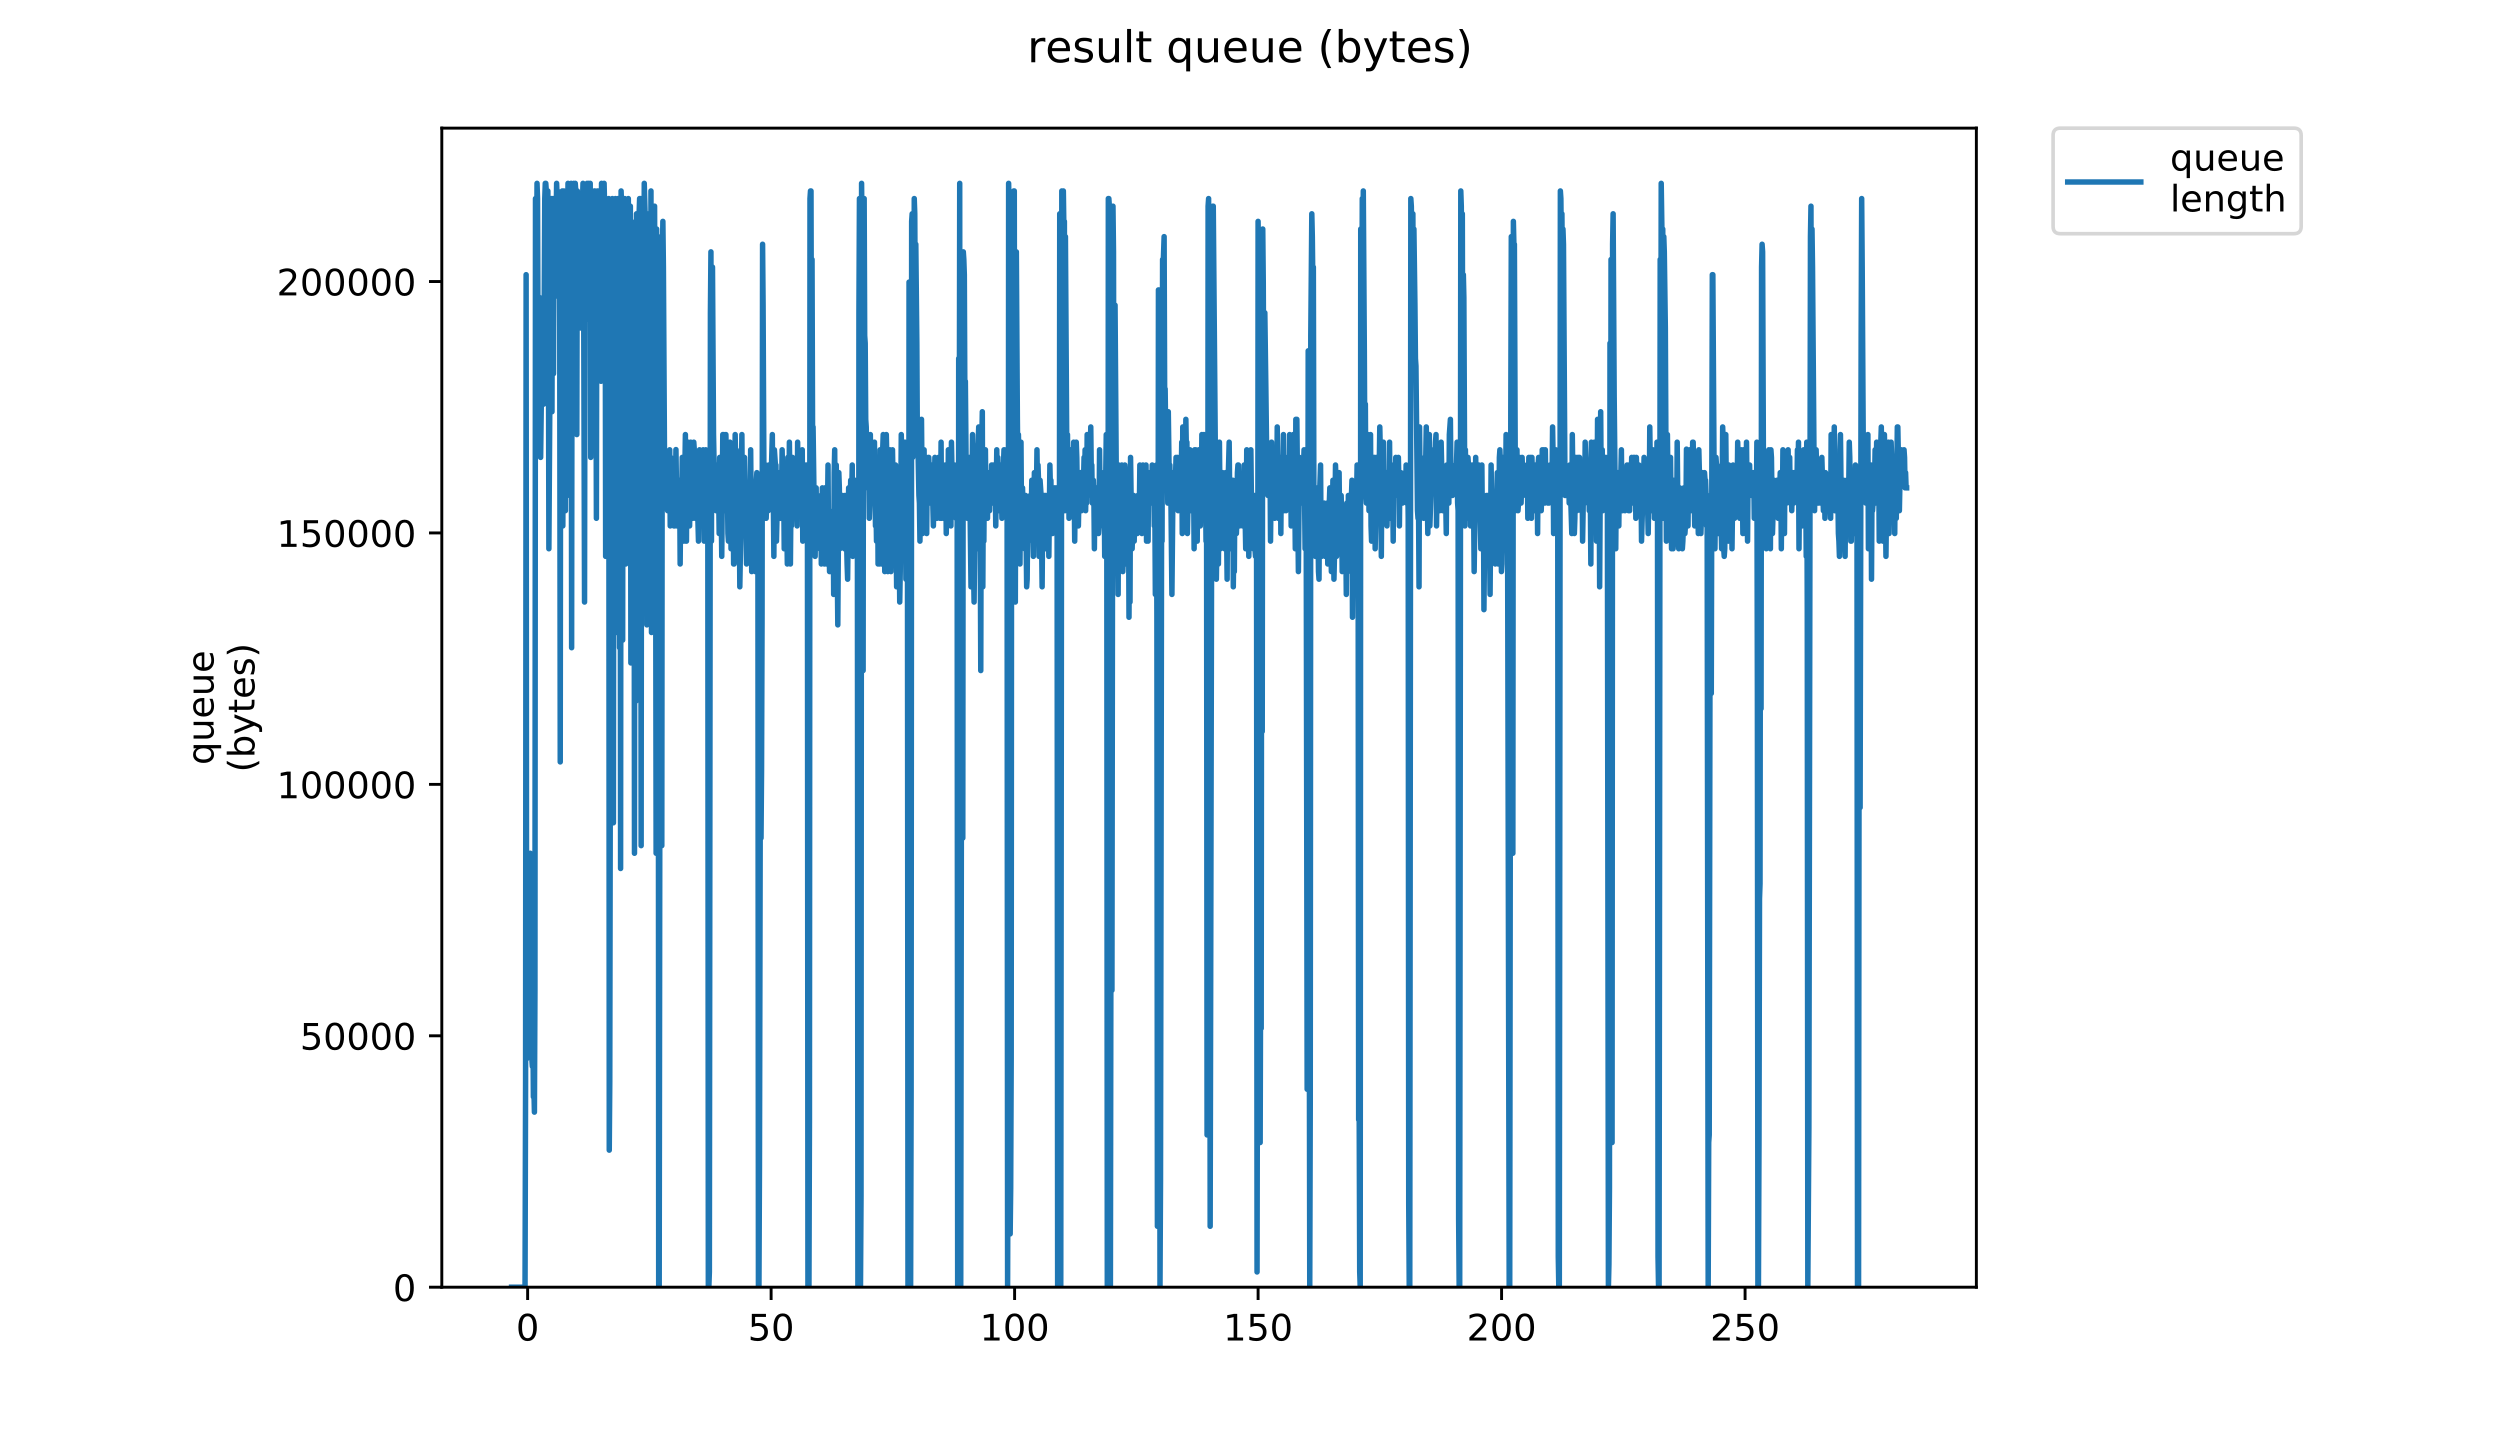 <?xml version="1.0" encoding="utf-8" standalone="no"?>
<!DOCTYPE svg PUBLIC "-//W3C//DTD SVG 1.1//EN"
  "http://www.w3.org/Graphics/SVG/1.1/DTD/svg11.dtd">
<!-- Created with matplotlib (https://matplotlib.org/) -->
<svg height="396pt" version="1.1" viewBox="0 0 684 396" width="684pt" xmlns="http://www.w3.org/2000/svg" xmlns:xlink="http://www.w3.org/1999/xlink">
 <defs>
  <style type="text/css">
*{stroke-linecap:butt;stroke-linejoin:round;}
  </style>
 </defs>
 <g id="figure_1">
  <g id="patch_1">
   <path d="M 0 396 
L 684 396 
L 684 0 
L 0 0 
z
" style="fill:#ffffff;"/>
  </g>
  <g id="axes_1">
   <g id="patch_2">
    <path d="M 120.879 352.174 
L 540.734 352.174 
L 540.734 35.062 
L 120.879 35.062 
z
" style="fill:#ffffff;"/>
   </g>
   <g id="matplotlib.axis_1">
    <g id="xtick_1">
     <g id="line2d_1">
      <defs>
       <path d="M 0 0 
L 0 3.5 
" id="m738e47894a" style="stroke:#000000;stroke-width:0.8;"/>
      </defs>
      <g>
       <use style="stroke:#000000;stroke-width:0.8;" x="144.36" xlink:href="#m738e47894a" y="352.174"/>
      </g>
     </g>
     <g id="text_1">
      <!-- 0 -->
      <defs>
       <path d="M 31.781 66.406 
Q 24.172 66.406 20.328 58.906 
Q 16.5 51.422 16.5 36.375 
Q 16.5 21.391 20.328 13.891 
Q 24.172 6.391 31.781 6.391 
Q 39.453 6.391 43.281 13.891 
Q 47.125 21.391 47.125 36.375 
Q 47.125 51.422 43.281 58.906 
Q 39.453 66.406 31.781 66.406 
z
M 31.781 74.219 
Q 44.047 74.219 50.516 64.516 
Q 56.984 54.828 56.984 36.375 
Q 56.984 17.969 50.516 8.266 
Q 44.047 -1.422 31.781 -1.422 
Q 19.531 -1.422 13.062 8.266 
Q 6.594 17.969 6.594 36.375 
Q 6.594 54.828 13.062 64.516 
Q 19.531 74.219 31.781 74.219 
z
" id="DejaVuSans-48"/>
      </defs>
      <g transform="translate(141.178 366.773)scale(0.1 -0.1)">
       <use xlink:href="#DejaVuSans-48"/>
      </g>
     </g>
    </g>
    <g id="xtick_2">
     <g id="line2d_2">
      <g>
       <use style="stroke:#000000;stroke-width:0.8;" x="210.978" xlink:href="#m738e47894a" y="352.174"/>
      </g>
     </g>
     <g id="text_2">
      <!-- 50 -->
      <defs>
       <path d="M 10.797 72.906 
L 49.516 72.906 
L 49.516 64.594 
L 19.828 64.594 
L 19.828 46.734 
Q 21.969 47.469 24.109 47.828 
Q 26.266 48.188 28.422 48.188 
Q 40.625 48.188 47.75 41.5 
Q 54.891 34.812 54.891 23.391 
Q 54.891 11.625 47.562 5.094 
Q 40.234 -1.422 26.906 -1.422 
Q 22.312 -1.422 17.547 -0.641 
Q 12.797 0.141 7.719 1.703 
L 7.719 11.625 
Q 12.109 9.234 16.797 8.062 
Q 21.484 6.891 26.703 6.891 
Q 35.156 6.891 40.078 11.328 
Q 45.016 15.766 45.016 23.391 
Q 45.016 31 40.078 35.438 
Q 35.156 39.891 26.703 39.891 
Q 22.75 39.891 18.812 39.016 
Q 14.891 38.141 10.797 36.281 
z
" id="DejaVuSans-53"/>
      </defs>
      <g transform="translate(204.616 366.773)scale(0.1 -0.1)">
       <use xlink:href="#DejaVuSans-53"/>
       <use x="63.623" xlink:href="#DejaVuSans-48"/>
      </g>
     </g>
    </g>
    <g id="xtick_3">
     <g id="line2d_3">
      <g>
       <use style="stroke:#000000;stroke-width:0.8;" x="277.596" xlink:href="#m738e47894a" y="352.174"/>
      </g>
     </g>
     <g id="text_3">
      <!-- 100 -->
      <defs>
       <path d="M 12.406 8.297 
L 28.516 8.297 
L 28.516 63.922 
L 10.984 60.406 
L 10.984 69.391 
L 28.422 72.906 
L 38.281 72.906 
L 38.281 8.297 
L 54.391 8.297 
L 54.391 0 
L 12.406 0 
z
" id="DejaVuSans-49"/>
      </defs>
      <g transform="translate(268.053 366.773)scale(0.1 -0.1)">
       <use xlink:href="#DejaVuSans-49"/>
       <use x="63.623" xlink:href="#DejaVuSans-48"/>
       <use x="127.246" xlink:href="#DejaVuSans-48"/>
      </g>
     </g>
    </g>
    <g id="xtick_4">
     <g id="line2d_4">
      <g>
       <use style="stroke:#000000;stroke-width:0.8;" x="344.215" xlink:href="#m738e47894a" y="352.174"/>
      </g>
     </g>
     <g id="text_4">
      <!-- 150 -->
      <g transform="translate(334.671 366.773)scale(0.1 -0.1)">
       <use xlink:href="#DejaVuSans-49"/>
       <use x="63.623" xlink:href="#DejaVuSans-53"/>
       <use x="127.246" xlink:href="#DejaVuSans-48"/>
      </g>
     </g>
    </g>
    <g id="xtick_5">
     <g id="line2d_5">
      <g>
       <use style="stroke:#000000;stroke-width:0.8;" x="410.833" xlink:href="#m738e47894a" y="352.174"/>
      </g>
     </g>
     <g id="text_5">
      <!-- 200 -->
      <defs>
       <path d="M 19.188 8.297 
L 53.609 8.297 
L 53.609 0 
L 7.328 0 
L 7.328 8.297 
Q 12.938 14.109 22.625 23.891 
Q 32.328 33.688 34.812 36.531 
Q 39.547 41.844 41.422 45.531 
Q 43.312 49.219 43.312 52.781 
Q 43.312 58.594 39.234 62.25 
Q 35.156 65.922 28.609 65.922 
Q 23.969 65.922 18.812 64.312 
Q 13.672 62.703 7.812 59.422 
L 7.812 69.391 
Q 13.766 71.781 18.938 73 
Q 24.125 74.219 28.422 74.219 
Q 39.75 74.219 46.484 68.547 
Q 53.219 62.891 53.219 53.422 
Q 53.219 48.922 51.531 44.891 
Q 49.859 40.875 45.406 35.406 
Q 44.188 33.984 37.641 27.219 
Q 31.109 20.453 19.188 8.297 
z
" id="DejaVuSans-50"/>
      </defs>
      <g transform="translate(401.29 366.773)scale(0.1 -0.1)">
       <use xlink:href="#DejaVuSans-50"/>
       <use x="63.623" xlink:href="#DejaVuSans-48"/>
       <use x="127.246" xlink:href="#DejaVuSans-48"/>
      </g>
     </g>
    </g>
    <g id="xtick_6">
     <g id="line2d_6">
      <g>
       <use style="stroke:#000000;stroke-width:0.8;" x="477.452" xlink:href="#m738e47894a" y="352.174"/>
      </g>
     </g>
     <g id="text_6">
      <!-- 250 -->
      <g transform="translate(467.908 366.773)scale(0.1 -0.1)">
       <use xlink:href="#DejaVuSans-50"/>
       <use x="63.623" xlink:href="#DejaVuSans-53"/>
       <use x="127.246" xlink:href="#DejaVuSans-48"/>
      </g>
     </g>
    </g>
   </g>
   <g id="matplotlib.axis_2">
    <g id="ytick_1">
     <g id="line2d_7">
      <defs>
       <path d="M 0 0 
L -3.5 0 
" id="ma45c3b142a" style="stroke:#000000;stroke-width:0.8;"/>
      </defs>
      <g>
       <use style="stroke:#000000;stroke-width:0.8;" x="120.879" xlink:href="#ma45c3b142a" y="352.174"/>
      </g>
     </g>
     <g id="text_7">
      <!-- 0 -->
      <g transform="translate(107.516 355.973)scale(0.1 -0.1)">
       <use xlink:href="#DejaVuSans-48"/>
      </g>
     </g>
    </g>
    <g id="ytick_2">
     <g id="line2d_8">
      <g>
       <use style="stroke:#000000;stroke-width:0.8;" x="120.879" xlink:href="#ma45c3b142a" y="283.388"/>
      </g>
     </g>
     <g id="text_8">
      <!-- 50000 -->
      <g transform="translate(82.066 287.188)scale(0.1 -0.1)">
       <use xlink:href="#DejaVuSans-53"/>
       <use x="63.623" xlink:href="#DejaVuSans-48"/>
       <use x="127.246" xlink:href="#DejaVuSans-48"/>
       <use x="190.869" xlink:href="#DejaVuSans-48"/>
       <use x="254.492" xlink:href="#DejaVuSans-48"/>
      </g>
     </g>
    </g>
    <g id="ytick_3">
     <g id="line2d_9">
      <g>
       <use style="stroke:#000000;stroke-width:0.8;" x="120.879" xlink:href="#ma45c3b142a" y="214.602"/>
      </g>
     </g>
     <g id="text_9">
      <!-- 100000 -->
      <g transform="translate(75.704 218.402)scale(0.1 -0.1)">
       <use xlink:href="#DejaVuSans-49"/>
       <use x="63.623" xlink:href="#DejaVuSans-48"/>
       <use x="127.246" xlink:href="#DejaVuSans-48"/>
       <use x="190.869" xlink:href="#DejaVuSans-48"/>
       <use x="254.492" xlink:href="#DejaVuSans-48"/>
       <use x="318.115" xlink:href="#DejaVuSans-48"/>
      </g>
     </g>
    </g>
    <g id="ytick_4">
     <g id="line2d_10">
      <g>
       <use style="stroke:#000000;stroke-width:0.8;" x="120.879" xlink:href="#ma45c3b142a" y="145.817"/>
      </g>
     </g>
     <g id="text_10">
      <!-- 150000 -->
      <g transform="translate(75.704 149.616)scale(0.1 -0.1)">
       <use xlink:href="#DejaVuSans-49"/>
       <use x="63.623" xlink:href="#DejaVuSans-53"/>
       <use x="127.246" xlink:href="#DejaVuSans-48"/>
       <use x="190.869" xlink:href="#DejaVuSans-48"/>
       <use x="254.492" xlink:href="#DejaVuSans-48"/>
       <use x="318.115" xlink:href="#DejaVuSans-48"/>
      </g>
     </g>
    </g>
    <g id="ytick_5">
     <g id="line2d_11">
      <g>
       <use style="stroke:#000000;stroke-width:0.8;" x="120.879" xlink:href="#ma45c3b142a" y="77.031"/>
      </g>
     </g>
     <g id="text_11">
      <!-- 200000 -->
      <g transform="translate(75.704 80.83)scale(0.1 -0.1)">
       <use xlink:href="#DejaVuSans-50"/>
       <use x="63.623" xlink:href="#DejaVuSans-48"/>
       <use x="127.246" xlink:href="#DejaVuSans-48"/>
       <use x="190.869" xlink:href="#DejaVuSans-48"/>
       <use x="254.492" xlink:href="#DejaVuSans-48"/>
       <use x="318.115" xlink:href="#DejaVuSans-48"/>
      </g>
     </g>
    </g>
    <g id="text_12">
     <!-- queue -->
     <defs>
      <path d="M 14.797 27.297 
Q 14.797 17.391 18.875 11.75 
Q 22.953 6.109 30.078 6.109 
Q 37.203 6.109 41.297 11.75 
Q 45.406 17.391 45.406 27.297 
Q 45.406 37.203 41.297 42.844 
Q 37.203 48.484 30.078 48.484 
Q 22.953 48.484 18.875 42.844 
Q 14.797 37.203 14.797 27.297 
z
M 45.406 8.203 
Q 42.578 3.328 38.25 0.953 
Q 33.938 -1.422 27.875 -1.422 
Q 17.969 -1.422 11.734 6.484 
Q 5.516 14.406 5.516 27.297 
Q 5.516 40.188 11.734 48.094 
Q 17.969 56 27.875 56 
Q 33.938 56 38.25 53.625 
Q 42.578 51.266 45.406 46.391 
L 45.406 54.688 
L 54.391 54.688 
L 54.391 -20.797 
L 45.406 -20.797 
z
" id="DejaVuSans-113"/>
      <path d="M 8.5 21.578 
L 8.5 54.688 
L 17.484 54.688 
L 17.484 21.922 
Q 17.484 14.156 20.5 10.266 
Q 23.531 6.391 29.594 6.391 
Q 36.859 6.391 41.078 11.031 
Q 45.312 15.672 45.312 23.688 
L 45.312 54.688 
L 54.297 54.688 
L 54.297 0 
L 45.312 0 
L 45.312 8.406 
Q 42.047 3.422 37.719 1 
Q 33.406 -1.422 27.688 -1.422 
Q 18.266 -1.422 13.375 4.438 
Q 8.5 10.297 8.5 21.578 
z
M 31.109 56 
z
" id="DejaVuSans-117"/>
      <path d="M 56.203 29.594 
L 56.203 25.203 
L 14.891 25.203 
Q 15.484 15.922 20.484 11.062 
Q 25.484 6.203 34.422 6.203 
Q 39.594 6.203 44.453 7.469 
Q 49.312 8.734 54.109 11.281 
L 54.109 2.781 
Q 49.266 0.734 44.188 -0.344 
Q 39.109 -1.422 33.891 -1.422 
Q 20.797 -1.422 13.156 6.188 
Q 5.516 13.812 5.516 26.812 
Q 5.516 40.234 12.766 48.109 
Q 20.016 56 32.328 56 
Q 43.359 56 49.781 48.891 
Q 56.203 41.797 56.203 29.594 
z
M 47.219 32.234 
Q 47.125 39.594 43.094 43.984 
Q 39.062 48.391 32.422 48.391 
Q 24.906 48.391 20.391 44.141 
Q 15.875 39.891 15.188 32.172 
z
" id="DejaVuSans-101"/>
     </defs>
     <g transform="translate(58.426 209.283)rotate(-90)scale(0.1 -0.1)">
      <use xlink:href="#DejaVuSans-113"/>
      <use x="63.477" xlink:href="#DejaVuSans-117"/>
      <use x="126.855" xlink:href="#DejaVuSans-101"/>
      <use x="188.379" xlink:href="#DejaVuSans-117"/>
      <use x="251.758" xlink:href="#DejaVuSans-101"/>
     </g>
     <!-- (bytes) -->
     <defs>
      <path d="M 31 75.875 
Q 24.469 64.656 21.281 53.656 
Q 18.109 42.672 18.109 31.391 
Q 18.109 20.125 21.312 9.062 
Q 24.516 -2 31 -13.188 
L 23.188 -13.188 
Q 15.875 -1.703 12.234 9.375 
Q 8.594 20.453 8.594 31.391 
Q 8.594 42.281 12.203 53.312 
Q 15.828 64.359 23.188 75.875 
z
" id="DejaVuSans-40"/>
      <path d="M 48.688 27.297 
Q 48.688 37.203 44.609 42.844 
Q 40.531 48.484 33.406 48.484 
Q 26.266 48.484 22.188 42.844 
Q 18.109 37.203 18.109 27.297 
Q 18.109 17.391 22.188 11.75 
Q 26.266 6.109 33.406 6.109 
Q 40.531 6.109 44.609 11.75 
Q 48.688 17.391 48.688 27.297 
z
M 18.109 46.391 
Q 20.953 51.266 25.266 53.625 
Q 29.594 56 35.594 56 
Q 45.562 56 51.781 48.094 
Q 58.016 40.188 58.016 27.297 
Q 58.016 14.406 51.781 6.484 
Q 45.562 -1.422 35.594 -1.422 
Q 29.594 -1.422 25.266 0.953 
Q 20.953 3.328 18.109 8.203 
L 18.109 0 
L 9.078 0 
L 9.078 75.984 
L 18.109 75.984 
z
" id="DejaVuSans-98"/>
      <path d="M 32.172 -5.078 
Q 28.375 -14.844 24.75 -17.812 
Q 21.141 -20.797 15.094 -20.797 
L 7.906 -20.797 
L 7.906 -13.281 
L 13.188 -13.281 
Q 16.891 -13.281 18.938 -11.516 
Q 21 -9.766 23.484 -3.219 
L 25.094 0.875 
L 2.984 54.688 
L 12.5 54.688 
L 29.594 11.922 
L 46.688 54.688 
L 56.203 54.688 
z
" id="DejaVuSans-121"/>
      <path d="M 18.312 70.219 
L 18.312 54.688 
L 36.812 54.688 
L 36.812 47.703 
L 18.312 47.703 
L 18.312 18.016 
Q 18.312 11.328 20.141 9.422 
Q 21.969 7.516 27.594 7.516 
L 36.812 7.516 
L 36.812 0 
L 27.594 0 
Q 17.188 0 13.234 3.875 
Q 9.281 7.766 9.281 18.016 
L 9.281 47.703 
L 2.688 47.703 
L 2.688 54.688 
L 9.281 54.688 
L 9.281 70.219 
z
" id="DejaVuSans-116"/>
      <path d="M 44.281 53.078 
L 44.281 44.578 
Q 40.484 46.531 36.375 47.5 
Q 32.281 48.484 27.875 48.484 
Q 21.188 48.484 17.844 46.438 
Q 14.5 44.391 14.5 40.281 
Q 14.5 37.156 16.891 35.375 
Q 19.281 33.594 26.516 31.984 
L 29.594 31.297 
Q 39.156 29.25 43.188 25.516 
Q 47.219 21.781 47.219 15.094 
Q 47.219 7.469 41.188 3.016 
Q 35.156 -1.422 24.609 -1.422 
Q 20.219 -1.422 15.453 -0.562 
Q 10.688 0.297 5.422 2 
L 5.422 11.281 
Q 10.406 8.688 15.234 7.391 
Q 20.062 6.109 24.812 6.109 
Q 31.156 6.109 34.562 8.281 
Q 37.984 10.453 37.984 14.406 
Q 37.984 18.062 35.516 20.016 
Q 33.062 21.969 24.703 23.781 
L 21.578 24.516 
Q 13.234 26.266 9.516 29.906 
Q 5.812 33.547 5.812 39.891 
Q 5.812 47.609 11.281 51.797 
Q 16.75 56 26.812 56 
Q 31.781 56 36.172 55.266 
Q 40.578 54.547 44.281 53.078 
z
" id="DejaVuSans-115"/>
      <path d="M 8.016 75.875 
L 15.828 75.875 
Q 23.141 64.359 26.781 53.312 
Q 30.422 42.281 30.422 31.391 
Q 30.422 20.453 26.781 9.375 
Q 23.141 -1.703 15.828 -13.188 
L 8.016 -13.188 
Q 14.5 -2 17.703 9.062 
Q 20.906 20.125 20.906 31.391 
Q 20.906 42.672 17.703 53.656 
Q 14.5 64.656 8.016 75.875 
z
" id="DejaVuSans-41"/>
     </defs>
     <g transform="translate(69.624 211.295)rotate(-90)scale(0.1 -0.1)">
      <use xlink:href="#DejaVuSans-40"/>
      <use x="39.014" xlink:href="#DejaVuSans-98"/>
      <use x="102.49" xlink:href="#DejaVuSans-121"/>
      <use x="161.67" xlink:href="#DejaVuSans-116"/>
      <use x="200.879" xlink:href="#DejaVuSans-101"/>
      <use x="262.402" xlink:href="#DejaVuSans-115"/>
      <use x="314.502" xlink:href="#DejaVuSans-41"/>
     </g>
    </g>
   </g>
   <g id="line2d_12">
    <path clip-path="url(#p859570e972)" d="M 139.963 352.174 
L 143.65 352.174 
L 143.798 295.938 
L 143.946 75.157 
L 144.087 289.689 
L 144.378 258.447 
L 144.52 270.944 
L 144.663 270.944 
L 144.806 268.861 
L 144.947 273.026 
L 145.088 233.453 
L 145.229 277.192 
L 145.51 289.689 
L 145.651 291.772 
L 145.792 279.275 
L 145.934 300.103 
L 146.076 298.02 
L 146.217 304.277 
L 146.362 270.944 
L 146.509 54.329 
L 146.649 100.536 
L 146.931 50.163 
L 147.071 54.329 
L 147.212 98.068 
L 147.352 81.406 
L 147.493 95.985 
L 147.635 81.406 
L 147.916 125.145 
L 148.199 102.234 
L 148.34 108.463 
L 148.481 108.463 
L 148.622 93.903 
L 148.763 110.565 
L 149.046 54.329 
L 149.187 50.163 
L 149.328 50.163 
L 149.469 52.246 
L 149.892 52.246 
L 150.032 81.406 
L 150.173 150.139 
L 150.737 62.66 
L 150.878 54.329 
L 151.019 112.648 
L 151.159 56.412 
L 151.3 54.329 
L 151.441 102.234 
L 151.584 54.329 
L 151.727 56.412 
L 151.87 81.133 
L 152.292 50.163 
L 152.433 54.329 
L 152.574 52.246 
L 152.715 56.412 
L 152.859 70.991 
L 153 54.329 
L 153.141 89.737 
L 153.281 208.459 
L 153.422 54.329 
L 153.563 102.234 
L 153.704 58.494 
L 153.845 52.246 
L 153.987 143.891 
L 154.129 116.814 
L 154.271 52.246 
L 154.413 56.412 
L 154.554 70.991 
L 154.695 139.725 
L 154.836 60.566 
L 154.978 83.488 
L 155.122 83.488 
L 155.405 50.163 
L 155.546 54.329 
L 155.688 52.246 
L 155.829 135.559 
L 156.113 104.317 
L 156.255 50.163 
L 156.397 177.216 
L 156.539 54.329 
L 156.681 83.488 
L 156.823 87.654 
L 156.964 50.163 
L 157.106 95.985 
L 157.249 54.329 
L 157.39 50.163 
L 157.531 52.246 
L 157.672 75.157 
L 157.813 118.897 
L 157.954 52.246 
L 158.236 66.826 
L 158.518 56.412 
L 158.659 54.329 
L 158.8 89.737 
L 158.942 58.494 
L 159.083 60.566 
L 159.224 60.566 
L 159.506 50.163 
L 159.647 64.743 
L 159.929 164.719 
L 160.07 68.909 
L 160.211 87.654 
L 160.494 52.246 
L 160.635 50.163 
L 160.918 54.329 
L 161.06 50.163 
L 161.2 60.566 
L 161.341 58.494 
L 161.483 50.163 
L 161.625 125.145 
L 161.767 54.329 
L 162.471 54.329 
L 162.612 52.246 
L 162.752 52.246 
L 162.893 60.566 
L 163.033 85.571 
L 163.174 141.808 
L 163.314 56.412 
L 163.455 52.246 
L 163.595 58.494 
L 163.876 52.246 
L 164.016 52.246 
L 164.156 54.329 
L 164.298 60.566 
L 164.439 104.317 
L 164.579 50.163 
L 164.721 56.412 
L 164.861 56.412 
L 165.002 54.329 
L 165.142 54.329 
L 165.282 50.163 
L 165.423 56.412 
L 165.564 56.412 
L 165.704 152.222 
L 165.844 54.329 
L 165.985 93.903 
L 166.127 83.488 
L 166.269 62.66 
L 166.41 98.068 
L 166.55 54.329 
L 166.693 314.683 
L 166.834 295.938 
L 166.977 212.624 
L 167.117 62.66 
L 167.259 62.66 
L 167.544 54.329 
L 167.689 75.157 
L 167.829 225.121 
L 167.969 58.494 
L 168.25 125.145 
L 168.391 54.329 
L 168.531 62.66 
L 168.814 173.05 
L 169.094 54.329 
L 169.234 133.476 
L 169.374 131.394 
L 169.514 177.216 
L 169.654 73.074 
L 169.793 237.618 
L 169.933 52.246 
L 170.076 56.412 
L 170.217 75.157 
L 170.358 175.133 
L 170.498 54.329 
L 170.639 93.903 
L 170.921 54.329 
L 171.061 70.991 
L 171.205 154.305 
L 171.345 87.654 
L 171.486 137.642 
L 171.627 68.909 
L 171.907 54.329 
L 172.047 66.826 
L 172.186 60.566 
L 172.326 64.743 
L 172.466 56.412 
L 172.605 181.382 
L 172.746 68.909 
L 172.89 112.648 
L 173.032 89.737 
L 173.172 98.068 
L 173.312 64.743 
L 173.452 68.909 
L 173.592 233.453 
L 173.732 66.826 
L 173.872 60.566 
L 174.012 191.796 
L 174.153 58.494 
L 174.297 62.66 
L 174.437 175.133 
L 174.577 58.494 
L 174.716 148.056 
L 174.856 58.494 
L 174.997 54.329 
L 175.137 152.222 
L 175.277 54.329 
L 175.418 231.37 
L 175.562 68.909 
L 175.847 54.329 
L 175.987 141.808 
L 176.268 50.163 
L 176.549 60.566 
L 176.689 145.973 
L 176.835 60.566 
L 176.979 170.968 
L 177.121 58.494 
L 177.262 87.654 
L 177.402 77.24 
L 177.542 139.725 
L 177.685 131.394 
L 177.825 64.743 
L 177.965 158.47 
L 178.105 52.246 
L 178.245 173.05 
L 178.526 56.412 
L 178.808 154.305 
L 178.951 129.311 
L 179.091 56.412 
L 179.372 135.559 
L 179.513 233.453 
L 179.654 62.66 
L 179.794 148.056 
L 179.935 75.157 
L 180.076 64.743 
L 180.216 352.174 
L 180.358 352.174 
L 180.644 127.228 
L 180.787 175.133 
L 180.927 150.139 
L 181.07 231.37 
L 181.217 70.991 
L 181.362 60.566 
L 181.507 73.074 
L 181.795 123.005 
L 181.944 135.559 
L 182.087 127.228 
L 182.372 135.559 
L 182.516 131.394 
L 182.659 139.725 
L 182.804 131.394 
L 182.946 139.725 
L 183.231 123.062 
L 183.375 143.891 
L 183.516 125.145 
L 183.797 137.642 
L 183.939 131.394 
L 184.081 133.476 
L 184.364 143.891 
L 184.649 143.891 
L 184.939 123.005 
L 185.23 143.891 
L 185.37 141.808 
L 185.659 133.476 
L 185.801 135.559 
L 185.947 131.394 
L 186.09 154.305 
L 186.233 137.642 
L 186.376 135.559 
L 186.52 135.559 
L 186.662 125.145 
L 186.949 143.891 
L 187.09 148.056 
L 187.522 118.897 
L 187.663 148.056 
L 187.81 148.056 
L 187.954 127.228 
L 188.102 131.394 
L 188.243 120.979 
L 188.387 123.062 
L 188.673 143.891 
L 188.965 120.979 
L 189.106 125.145 
L 189.389 141.808 
L 189.531 141.808 
L 189.818 120.979 
L 189.959 123.062 
L 190.103 139.725 
L 190.247 141.808 
L 190.389 137.642 
L 190.533 127.228 
L 191.102 148.056 
L 191.392 123.062 
L 191.537 127.228 
L 191.678 141.808 
L 191.819 139.725 
L 191.96 143.891 
L 192.386 123.062 
L 192.527 129.311 
L 192.669 148.056 
L 193.095 123.062 
L 193.235 129.311 
L 193.377 148.056 
L 193.517 139.725 
L 193.658 143.891 
L 193.799 352.174 
L 193.941 352.174 
L 194.085 348.008 
L 194.368 85.571 
L 194.511 68.909 
L 194.653 148.056 
L 194.794 79.323 
L 194.937 73.074 
L 195.219 118.897 
L 195.501 133.476 
L 195.642 131.394 
L 195.923 139.725 
L 196.064 127.228 
L 196.204 131.394 
L 196.345 131.394 
L 196.485 135.559 
L 196.625 135.559 
L 196.766 145.973 
L 196.907 125.145 
L 197.049 137.642 
L 197.19 129.311 
L 197.471 152.222 
L 197.752 118.897 
L 197.893 127.228 
L 198.034 118.897 
L 198.32 139.725 
L 198.601 118.897 
L 198.741 125.145 
L 198.881 123.062 
L 199.162 145.973 
L 199.303 148.056 
L 199.444 131.394 
L 199.585 133.419 
L 199.725 120.979 
L 199.866 127.228 
L 200.007 150.139 
L 200.289 127.228 
L 200.432 135.559 
L 200.573 131.394 
L 200.716 154.305 
L 200.858 154.305 
L 200.999 148.056 
L 201.14 118.897 
L 201.282 127.228 
L 201.422 123.062 
L 201.563 148.056 
L 201.844 137.642 
L 201.986 143.891 
L 202.129 133.476 
L 202.269 141.808 
L 202.413 160.553 
L 202.554 152.222 
L 202.835 129.311 
L 202.979 118.897 
L 203.121 139.725 
L 203.403 139.725 
L 203.546 137.642 
L 203.688 125.145 
L 204.253 154.305 
L 204.535 137.642 
L 204.676 139.725 
L 204.817 145.973 
L 204.958 133.476 
L 205.099 143.891 
L 205.24 139.725 
L 205.381 123.062 
L 205.663 156.388 
L 205.946 135.559 
L 206.229 135.559 
L 206.37 139.725 
L 206.653 156.388 
L 206.936 131.394 
L 207.078 129.311 
L 207.219 133.476 
L 207.36 143.891 
L 207.504 352.174 
L 207.649 352.174 
L 207.792 318.849 
L 208.076 189.713 
L 208.217 229.287 
L 208.36 210.541 
L 208.5 168.885 
L 208.64 66.826 
L 208.78 83.488 
L 209.062 141.808 
L 209.203 141.808 
L 209.483 127.228 
L 209.624 141.808 
L 209.907 133.476 
L 210.048 129.311 
L 210.189 139.725 
L 210.329 127.228 
L 210.469 129.311 
L 210.609 135.559 
L 210.749 127.228 
L 210.889 129.311 
L 211.029 129.311 
L 211.309 118.897 
L 211.449 139.725 
L 211.59 137.642 
L 211.73 152.222 
L 211.871 123.062 
L 212.153 127.228 
L 212.295 127.228 
L 212.436 148.056 
L 212.858 129.311 
L 213.001 133.476 
L 213.142 133.476 
L 213.284 129.311 
L 213.425 141.808 
L 213.567 141.808 
L 213.85 133.476 
L 213.991 123.062 
L 214.277 137.642 
L 214.419 133.476 
L 214.562 150.139 
L 214.705 131.394 
L 214.846 131.394 
L 214.988 133.476 
L 215.129 131.394 
L 215.413 154.305 
L 215.554 125.145 
L 215.835 137.642 
L 215.976 120.979 
L 216.116 131.394 
L 216.256 154.305 
L 216.397 137.642 
L 216.537 143.891 
L 216.818 125.145 
L 217.101 139.725 
L 217.242 129.311 
L 217.523 139.725 
L 217.664 135.559 
L 217.804 127.228 
L 218.088 143.891 
L 218.229 120.979 
L 218.37 131.394 
L 218.51 129.311 
L 218.651 129.311 
L 218.931 139.725 
L 219.213 127.228 
L 219.354 139.725 
L 219.494 123.062 
L 219.635 148.056 
L 219.775 131.394 
L 219.917 135.559 
L 220.064 135.559 
L 220.205 127.228 
L 220.346 129.311 
L 220.487 139.725 
L 220.627 127.228 
L 220.769 133.476 
L 220.909 131.394 
L 221.049 352.174 
L 221.189 325.097 
L 221.329 352.174 
L 221.469 306.352 
L 221.61 54.329 
L 221.75 52.246 
L 221.89 52.246 
L 222.032 110.565 
L 222.173 70.991 
L 222.315 116.814 
L 222.456 116.814 
L 222.738 137.642 
L 223.018 152.222 
L 223.299 133.476 
L 223.442 145.973 
L 223.583 148.056 
L 223.724 139.725 
L 223.865 143.891 
L 224.005 137.642 
L 224.146 139.725 
L 224.286 150.139 
L 224.566 135.559 
L 224.71 154.305 
L 224.993 133.476 
L 225.134 137.642 
L 225.275 137.642 
L 225.56 154.305 
L 225.7 133.476 
L 225.84 133.476 
L 226.124 154.305 
L 226.264 137.642 
L 226.404 139.725 
L 226.545 127.228 
L 226.685 148.056 
L 226.825 148.056 
L 226.966 156.388 
L 227.107 145.973 
L 227.247 156.388 
L 227.389 143.891 
L 227.53 143.891 
L 227.671 141.808 
L 227.811 141.808 
L 227.953 139.725 
L 228.093 162.636 
L 228.233 129.311 
L 228.374 123.062 
L 228.516 148.056 
L 228.797 127.228 
L 229.222 170.968 
L 229.503 129.311 
L 229.644 133.476 
L 229.785 150.139 
L 230.066 139.725 
L 230.206 143.891 
L 230.347 135.559 
L 230.488 135.559 
L 230.628 141.808 
L 230.769 141.808 
L 231.05 150.139 
L 231.19 135.559 
L 231.333 141.808 
L 231.484 141.808 
L 231.768 154.305 
L 231.908 158.47 
L 232.189 133.476 
L 232.33 143.891 
L 232.47 133.476 
L 232.61 137.642 
L 232.751 131.394 
L 232.891 143.891 
L 233.173 127.228 
L 233.313 152.222 
L 233.454 145.973 
L 233.594 145.973 
L 233.735 148.056 
L 233.875 131.394 
L 234.017 133.476 
L 234.157 150.139 
L 234.299 150.139 
L 234.58 137.642 
L 234.72 352.174 
L 234.861 329.263 
L 235.002 85.571 
L 235.142 54.329 
L 235.282 129.311 
L 235.43 352.174 
L 235.578 327.18 
L 235.727 50.163 
L 235.867 64.743 
L 236.008 100.151 
L 236.15 183.465 
L 236.292 54.329 
L 236.434 54.329 
L 236.576 91.82 
L 236.717 93.903 
L 236.859 114.731 
L 237 116.814 
L 237.281 133.476 
L 237.421 131.394 
L 237.562 133.476 
L 237.703 129.311 
L 237.844 141.808 
L 237.984 137.642 
L 238.125 118.897 
L 238.266 133.476 
L 238.406 123.062 
L 238.546 135.559 
L 238.826 131.394 
L 238.968 135.559 
L 239.108 123.062 
L 239.248 120.979 
L 239.53 143.891 
L 239.671 137.642 
L 239.811 148.056 
L 239.952 127.228 
L 240.095 125.145 
L 240.237 154.305 
L 240.519 139.725 
L 240.66 154.305 
L 240.801 123.062 
L 241.222 154.305 
L 241.362 145.973 
L 241.502 123.062 
L 241.644 118.897 
L 241.785 127.228 
L 242.069 156.388 
L 242.21 150.139 
L 242.491 118.897 
L 242.631 125.145 
L 242.913 156.388 
L 243.053 150.139 
L 243.335 125.145 
L 243.478 123.062 
L 243.759 156.388 
L 244.043 127.228 
L 244.184 123.062 
L 244.326 131.394 
L 244.467 150.139 
L 244.607 148.056 
L 245.031 127.228 
L 245.315 160.553 
L 245.881 133.476 
L 246.163 164.719 
L 246.305 156.388 
L 246.588 118.897 
L 246.731 127.228 
L 246.872 152.222 
L 247.013 133.476 
L 247.153 141.808 
L 247.293 127.228 
L 247.434 129.311 
L 247.575 120.979 
L 247.857 158.47 
L 247.997 135.559 
L 248.137 139.725 
L 248.277 139.725 
L 248.422 352.174 
L 248.568 306.352 
L 248.713 77.182 
L 248.858 185.547 
L 249 189.713 
L 249.145 352.174 
L 249.285 298.02 
L 249.426 60.566 
L 249.566 58.494 
L 249.708 125.145 
L 249.853 68.909 
L 249.997 123.062 
L 250.139 54.329 
L 250.28 58.494 
L 250.421 87.654 
L 250.564 66.826 
L 250.847 93.903 
L 250.989 120.979 
L 251.13 120.979 
L 251.413 135.559 
L 251.554 137.642 
L 251.696 148.056 
L 252.119 114.731 
L 252.401 145.973 
L 252.544 127.228 
L 252.688 123.062 
L 252.831 123.062 
L 252.971 135.559 
L 253.111 131.394 
L 253.253 137.642 
L 253.395 135.559 
L 253.538 145.973 
L 253.68 129.311 
L 253.962 125.145 
L 254.106 125.145 
L 254.246 129.311 
L 254.389 137.642 
L 254.669 137.642 
L 254.809 127.228 
L 254.95 127.228 
L 255.373 143.891 
L 255.794 125.145 
L 256.074 133.476 
L 256.214 133.476 
L 256.354 141.808 
L 256.495 129.311 
L 256.635 129.311 
L 256.777 125.145 
L 256.919 135.559 
L 257.059 133.476 
L 257.199 141.808 
L 257.339 137.642 
L 257.48 120.979 
L 257.62 141.808 
L 257.761 129.311 
L 257.901 127.228 
L 258.185 141.808 
L 258.327 133.476 
L 258.469 137.642 
L 258.61 127.228 
L 258.751 129.311 
L 258.892 145.973 
L 259.178 127.228 
L 259.326 143.891 
L 259.467 123.062 
L 259.608 127.228 
L 259.749 141.808 
L 259.889 133.476 
L 260.17 143.891 
L 260.313 120.979 
L 260.598 135.559 
L 260.741 127.228 
L 260.886 131.394 
L 261.027 127.228 
L 261.17 127.228 
L 261.592 141.808 
L 261.732 139.725 
L 261.872 133.476 
L 262.016 352.174 
L 262.157 318.849 
L 262.297 98.068 
L 262.437 145.973 
L 262.577 50.163 
L 262.717 335.511 
L 262.857 352.174 
L 263.137 148.056 
L 263.278 139.725 
L 263.419 229.287 
L 263.56 68.909 
L 263.7 70.991 
L 263.841 75.157 
L 263.981 108.463 
L 264.121 104.317 
L 264.403 135.559 
L 264.543 135.559 
L 264.683 141.808 
L 264.824 131.394 
L 264.964 133.476 
L 265.105 137.642 
L 265.245 125.145 
L 265.665 160.553 
L 265.805 148.056 
L 266.087 118.897 
L 266.369 156.388 
L 266.509 164.719 
L 266.929 125.145 
L 267.07 125.145 
L 267.352 150.139 
L 267.493 123.062 
L 267.635 120.979 
L 267.775 116.814 
L 267.915 125.145 
L 268.056 148.056 
L 268.197 148.056 
L 268.337 183.465 
L 268.478 123.062 
L 268.619 120.979 
L 268.761 112.648 
L 268.902 160.553 
L 269.045 131.394 
L 269.186 148.056 
L 269.327 129.311 
L 269.468 137.642 
L 269.608 123.062 
L 269.749 137.642 
L 270.033 133.476 
L 270.174 141.808 
L 270.315 129.311 
L 270.455 137.642 
L 270.598 131.394 
L 270.739 139.725 
L 270.879 129.311 
L 271.162 135.559 
L 271.302 127.228 
L 271.443 127.228 
L 271.585 137.642 
L 271.726 127.228 
L 271.866 131.394 
L 272.009 131.394 
L 272.152 133.476 
L 272.294 131.394 
L 272.435 143.891 
L 272.718 123.062 
L 272.859 137.642 
L 272.999 125.145 
L 273.142 137.642 
L 273.282 139.725 
L 273.423 131.394 
L 273.563 137.642 
L 273.844 127.228 
L 274.126 141.808 
L 274.549 127.228 
L 274.69 123.062 
L 274.831 123.062 
L 274.972 127.228 
L 275.113 137.642 
L 275.254 133.476 
L 275.395 123.062 
L 275.537 129.311 
L 275.677 352.174 
L 275.818 302.186 
L 275.959 50.163 
L 276.1 56.412 
L 276.241 91.82 
L 276.382 337.594 
L 276.523 325.097 
L 276.664 289.689 
L 276.804 66.826 
L 276.944 54.329 
L 277.086 54.329 
L 277.227 60.566 
L 277.368 52.246 
L 277.51 52.246 
L 277.651 160.553 
L 277.792 164.719 
L 278.073 68.909 
L 278.354 114.731 
L 278.495 129.311 
L 278.637 118.897 
L 278.778 125.145 
L 279.061 154.305 
L 279.343 120.979 
L 279.483 141.808 
L 279.624 133.476 
L 279.765 133.476 
L 280.047 148.056 
L 280.188 143.891 
L 280.329 150.139 
L 280.611 135.559 
L 280.893 160.553 
L 281.033 158.47 
L 281.174 141.808 
L 281.315 148.056 
L 281.456 137.642 
L 281.597 137.642 
L 281.738 145.973 
L 281.879 135.559 
L 282.02 141.808 
L 282.161 139.725 
L 282.302 131.394 
L 282.724 152.222 
L 283.006 129.311 
L 283.147 133.476 
L 283.289 148.056 
L 283.43 145.973 
L 283.712 123.062 
L 283.855 133.476 
L 283.996 127.228 
L 284.138 131.394 
L 284.279 152.222 
L 284.56 131.394 
L 284.842 135.559 
L 285.124 160.553 
L 285.266 141.808 
L 285.407 143.891 
L 285.548 141.808 
L 285.689 135.559 
L 285.83 137.642 
L 285.971 150.139 
L 286.114 135.559 
L 286.255 150.139 
L 286.396 137.642 
L 286.538 137.642 
L 286.68 135.559 
L 286.965 152.222 
L 287.247 127.228 
L 287.388 133.476 
L 287.528 131.394 
L 287.674 143.891 
L 287.815 141.808 
L 287.957 145.973 
L 288.24 137.642 
L 288.524 133.476 
L 288.664 135.559 
L 288.804 139.725 
L 288.945 133.476 
L 289.087 137.642 
L 289.227 145.973 
L 289.368 352.174 
L 289.509 291.772 
L 289.652 135.559 
L 289.795 220.956 
L 289.94 58.494 
L 290.225 352.174 
L 290.509 52.246 
L 290.65 79.323 
L 290.791 54.329 
L 290.932 52.246 
L 291.076 62.66 
L 291.217 60.566 
L 291.358 139.725 
L 291.499 64.743 
L 291.92 131.394 
L 292.061 118.897 
L 292.202 131.394 
L 292.342 127.228 
L 292.483 141.808 
L 292.906 123.062 
L 293.05 135.559 
L 293.191 131.394 
L 293.332 139.725 
L 293.473 127.228 
L 293.614 129.311 
L 293.755 120.979 
L 294.037 148.056 
L 294.179 135.559 
L 294.321 135.559 
L 294.466 120.979 
L 294.611 125.145 
L 294.755 135.559 
L 294.9 131.394 
L 295.045 143.891 
L 295.326 129.311 
L 295.467 137.642 
L 295.608 129.311 
L 295.749 129.311 
L 295.891 139.725 
L 296.032 131.394 
L 296.174 133.476 
L 296.316 129.311 
L 296.458 131.394 
L 296.6 125.145 
L 296.741 133.476 
L 296.882 123.062 
L 297.024 139.725 
L 297.165 131.394 
L 297.306 137.642 
L 297.447 118.897 
L 297.729 135.559 
L 298.01 127.228 
L 298.151 131.394 
L 298.433 116.814 
L 298.574 129.311 
L 298.715 127.228 
L 298.857 137.642 
L 298.998 135.559 
L 299.139 131.394 
L 299.281 135.559 
L 299.423 150.139 
L 299.565 135.559 
L 299.706 137.642 
L 299.848 141.808 
L 299.989 133.476 
L 300.131 133.476 
L 300.272 135.559 
L 300.413 133.476 
L 300.554 145.973 
L 300.695 143.891 
L 300.836 123.062 
L 300.977 135.559 
L 301.259 129.311 
L 301.399 139.725 
L 301.681 131.394 
L 301.822 143.891 
L 301.963 129.311 
L 302.104 133.476 
L 302.246 152.222 
L 302.67 118.897 
L 302.811 129.311 
L 302.955 352.174 
L 303.096 312.6 
L 303.237 54.329 
L 303.379 54.329 
L 303.522 56.412 
L 303.663 60.566 
L 303.805 352.174 
L 304.086 164.719 
L 304.227 270.944 
L 304.509 56.412 
L 304.652 68.909 
L 304.793 143.891 
L 304.934 83.488 
L 305.076 83.488 
L 305.499 141.808 
L 305.639 141.808 
L 305.78 145.973 
L 305.921 162.636 
L 306.062 127.228 
L 306.204 148.056 
L 306.348 141.808 
L 306.493 141.808 
L 306.639 129.311 
L 306.78 129.311 
L 306.92 127.228 
L 307.061 137.642 
L 307.203 156.388 
L 307.344 152.222 
L 307.484 133.476 
L 307.625 133.476 
L 307.765 127.228 
L 307.906 129.311 
L 308.046 154.305 
L 308.187 150.139 
L 308.328 133.476 
L 308.609 133.476 
L 308.75 135.559 
L 308.893 168.885 
L 309.033 141.808 
L 309.174 164.719 
L 309.319 125.145 
L 309.464 135.559 
L 309.608 135.559 
L 309.752 150.139 
L 310.174 135.559 
L 310.316 148.056 
L 310.456 139.725 
L 310.597 143.891 
L 310.878 137.642 
L 311.019 137.642 
L 311.159 145.973 
L 311.301 135.559 
L 311.442 135.559 
L 311.582 139.725 
L 311.722 139.725 
L 311.862 127.228 
L 312.282 141.808 
L 312.422 145.973 
L 312.703 127.228 
L 312.845 141.808 
L 313.126 137.642 
L 313.268 143.891 
L 313.548 127.228 
L 313.689 148.056 
L 313.829 129.311 
L 313.971 135.559 
L 314.115 148.056 
L 314.255 129.311 
L 314.396 131.394 
L 314.537 135.559 
L 314.678 133.476 
L 314.818 133.476 
L 314.96 137.642 
L 315.101 137.642 
L 315.242 127.228 
L 315.384 133.476 
L 315.665 129.311 
L 315.81 143.891 
L 315.956 137.642 
L 316.103 162.636 
L 316.243 129.311 
L 316.384 127.228 
L 316.525 168.885 
L 316.666 335.511 
L 316.947 79.323 
L 317.09 79.323 
L 317.374 352.174 
L 317.516 323.014 
L 317.8 145.973 
L 317.941 148.056 
L 318.082 70.991 
L 318.223 73.074 
L 318.503 64.743 
L 318.644 106.4 
L 318.784 106.4 
L 319.065 129.311 
L 319.21 116.814 
L 319.506 137.642 
L 319.647 112.648 
L 319.928 133.476 
L 320.07 127.228 
L 320.211 137.642 
L 320.352 135.559 
L 320.636 162.636 
L 320.921 133.476 
L 321.061 129.311 
L 321.202 131.394 
L 321.342 131.394 
L 321.483 135.559 
L 321.765 125.145 
L 321.906 133.476 
L 322.049 131.394 
L 322.19 125.145 
L 322.333 139.725 
L 322.474 137.642 
L 322.616 127.228 
L 322.756 137.642 
L 322.897 125.145 
L 323.038 139.725 
L 323.323 120.979 
L 323.463 145.973 
L 323.604 116.814 
L 323.747 123.062 
L 323.888 135.559 
L 324.169 123.062 
L 324.31 129.311 
L 324.45 114.731 
L 324.592 123.062 
L 324.733 120.979 
L 324.874 145.973 
L 325.156 131.394 
L 325.296 135.559 
L 325.437 131.394 
L 325.578 123.062 
L 325.86 139.725 
L 326.002 133.476 
L 326.143 135.559 
L 326.283 127.228 
L 326.425 135.559 
L 326.566 131.394 
L 326.707 150.139 
L 326.847 123.062 
L 327.13 123.062 
L 327.272 127.228 
L 327.557 148.056 
L 327.699 127.228 
L 327.841 127.228 
L 327.983 123.062 
L 328.124 129.311 
L 328.264 127.228 
L 328.405 143.891 
L 328.546 131.394 
L 328.689 133.476 
L 328.831 118.897 
L 328.972 125.145 
L 329.116 125.145 
L 329.259 123.062 
L 329.4 118.897 
L 329.542 135.559 
L 329.684 137.642 
L 329.825 133.476 
L 329.968 148.056 
L 330.111 127.228 
L 330.252 310.517 
L 330.393 273.026 
L 330.534 56.412 
L 330.676 54.329 
L 330.816 179.299 
L 330.956 175.133 
L 331.101 335.511 
L 331.67 64.743 
L 331.81 56.412 
L 331.95 56.412 
L 332.652 139.725 
L 332.793 158.47 
L 333.073 139.725 
L 333.213 139.725 
L 333.354 154.305 
L 333.635 120.979 
L 333.916 150.139 
L 334.057 148.056 
L 334.197 139.725 
L 334.337 145.973 
L 334.478 129.311 
L 334.617 131.394 
L 334.898 137.642 
L 335.038 150.139 
L 335.319 129.311 
L 335.459 133.476 
L 335.74 158.47 
L 335.881 131.394 
L 336.022 131.394 
L 336.303 120.979 
L 336.584 150.139 
L 336.726 150.139 
L 336.867 143.891 
L 337.008 150.139 
L 337.149 131.394 
L 337.29 131.394 
L 337.43 160.553 
L 337.571 148.056 
L 337.712 156.388 
L 337.853 135.559 
L 337.995 135.559 
L 338.137 131.394 
L 338.278 145.973 
L 338.418 141.808 
L 338.559 129.311 
L 338.7 127.228 
L 338.841 127.228 
L 338.982 141.808 
L 339.123 143.891 
L 339.264 139.725 
L 339.405 131.394 
L 339.546 131.394 
L 339.687 139.725 
L 339.828 131.394 
L 339.969 143.891 
L 340.403 127.228 
L 340.825 150.139 
L 340.966 143.891 
L 341.106 123.062 
L 341.248 129.311 
L 341.388 129.311 
L 341.529 131.394 
L 341.671 152.222 
L 342.235 123.062 
L 342.516 148.056 
L 342.657 145.973 
L 342.798 137.642 
L 342.939 150.139 
L 343.08 148.056 
L 343.221 135.559 
L 343.362 150.139 
L 343.504 152.222 
L 343.644 137.642 
L 343.787 135.559 
L 343.928 348.008 
L 344.069 266.778 
L 344.211 60.566 
L 344.352 70.991 
L 344.493 254.281 
L 344.635 270.944 
L 344.78 312.6 
L 344.921 260.529 
L 345.063 281.358 
L 345.206 108.463 
L 345.347 200.127 
L 345.488 62.66 
L 345.629 77.24 
L 345.771 110.565 
L 346.055 85.571 
L 346.34 106.4 
L 346.623 129.311 
L 346.764 127.228 
L 346.906 135.559 
L 347.047 133.476 
L 347.189 135.559 
L 347.331 123.062 
L 347.472 125.145 
L 347.614 148.056 
L 347.897 120.979 
L 348.038 129.311 
L 348.179 123.062 
L 348.321 133.476 
L 348.462 125.145 
L 348.746 141.808 
L 348.887 131.394 
L 349.027 131.394 
L 349.168 135.559 
L 349.31 135.559 
L 349.451 116.814 
L 349.733 141.808 
L 350.016 135.559 
L 350.157 133.476 
L 350.299 125.145 
L 350.44 145.973 
L 350.582 127.228 
L 350.865 137.642 
L 351.148 118.897 
L 351.29 139.725 
L 351.431 129.311 
L 351.712 125.145 
L 351.853 139.725 
L 352.138 133.476 
L 352.278 135.559 
L 352.419 125.145 
L 352.56 131.394 
L 352.701 131.394 
L 352.842 118.897 
L 352.983 131.394 
L 353.124 127.228 
L 353.265 143.891 
L 353.406 133.476 
L 353.546 135.559 
L 353.827 118.897 
L 353.969 123.062 
L 354.11 133.476 
L 354.253 135.559 
L 354.394 150.139 
L 354.535 114.731 
L 354.817 114.731 
L 355.239 156.388 
L 355.522 125.145 
L 355.663 133.476 
L 355.804 131.394 
L 355.945 127.228 
L 356.086 137.642 
L 356.227 127.228 
L 356.368 135.559 
L 356.791 123.062 
L 357.073 150.139 
L 357.214 123.062 
L 357.354 125.145 
L 357.638 298.02 
L 357.922 95.985 
L 358.063 298.02 
L 358.204 260.529 
L 358.346 352.174 
L 358.487 302.186 
L 358.628 91.82 
L 358.91 58.494 
L 359.051 64.743 
L 359.192 77.24 
L 359.333 73.074 
L 359.474 135.559 
L 359.614 139.725 
L 359.755 139.725 
L 359.896 152.222 
L 360.037 139.725 
L 360.178 148.056 
L 360.319 135.559 
L 360.46 133.476 
L 360.741 156.388 
L 360.882 158.47 
L 361.023 135.559 
L 361.306 127.228 
L 361.446 148.056 
L 361.587 152.222 
L 361.727 150.139 
L 362.009 141.808 
L 362.15 141.808 
L 362.29 137.642 
L 362.571 152.222 
L 362.712 139.725 
L 362.853 148.056 
L 363.135 137.642 
L 363.275 154.305 
L 363.417 152.222 
L 363.558 139.725 
L 363.699 137.642 
L 363.84 133.476 
L 364.262 156.388 
L 364.685 131.394 
L 364.968 158.47 
L 365.109 152.222 
L 365.393 127.228 
L 365.533 131.394 
L 365.676 152.222 
L 365.817 150.139 
L 365.957 145.973 
L 366.239 131.394 
L 366.379 129.311 
L 366.52 143.891 
L 366.801 139.725 
L 366.941 135.559 
L 367.082 141.808 
L 367.222 156.388 
L 367.362 143.891 
L 367.503 152.222 
L 367.925 141.808 
L 368.065 141.808 
L 368.208 148.056 
L 368.348 162.636 
L 368.488 137.642 
L 368.77 152.222 
L 368.91 135.559 
L 369.051 139.725 
L 369.192 154.305 
L 369.332 148.056 
L 369.614 156.388 
L 369.755 135.559 
L 369.896 131.394 
L 370.036 168.885 
L 370.177 156.388 
L 370.318 162.636 
L 370.599 133.476 
L 370.88 154.305 
L 371.302 127.228 
L 371.442 129.311 
L 371.583 145.973 
L 371.727 306.352 
L 371.873 304.277 
L 372.014 348.008 
L 372.155 352.174 
L 372.295 62.66 
L 372.435 127.228 
L 372.577 104.317 
L 372.717 54.329 
L 372.857 77.24 
L 372.998 52.246 
L 373.28 95.985 
L 373.421 125.145 
L 373.561 110.565 
L 373.702 135.559 
L 373.843 137.642 
L 373.985 127.228 
L 374.127 131.394 
L 374.269 118.897 
L 374.411 120.979 
L 374.554 139.725 
L 374.694 135.559 
L 374.975 118.897 
L 375.116 143.891 
L 375.259 148.056 
L 375.4 143.891 
L 375.541 143.891 
L 375.823 125.145 
L 375.963 133.476 
L 376.103 125.145 
L 376.244 150.139 
L 376.665 125.145 
L 376.805 127.228 
L 376.946 137.642 
L 377.087 135.559 
L 377.227 137.642 
L 377.508 116.814 
L 377.648 123.062 
L 377.93 152.222 
L 378.07 129.311 
L 378.21 127.228 
L 378.494 120.979 
L 378.635 141.808 
L 378.775 141.808 
L 378.916 135.559 
L 379.057 137.642 
L 379.197 129.311 
L 379.339 129.311 
L 379.479 143.891 
L 379.62 135.559 
L 379.902 139.725 
L 380.042 133.476 
L 380.183 120.979 
L 380.328 141.808 
L 380.472 131.394 
L 380.613 131.394 
L 380.755 127.228 
L 380.895 129.311 
L 381.035 133.476 
L 381.177 148.056 
L 381.319 127.228 
L 381.461 127.228 
L 381.742 133.476 
L 381.883 125.145 
L 382.308 135.559 
L 382.45 135.559 
L 382.592 125.145 
L 382.734 131.394 
L 382.875 143.891 
L 383.016 129.311 
L 383.157 131.394 
L 383.299 129.311 
L 383.439 135.559 
L 383.58 131.394 
L 383.721 137.642 
L 383.861 131.394 
L 384.002 135.559 
L 384.142 133.476 
L 384.284 135.559 
L 384.426 129.311 
L 384.57 135.559 
L 384.711 127.228 
L 384.854 137.642 
L 384.996 129.311 
L 385.14 129.311 
L 385.285 141.808 
L 385.425 329.263 
L 385.568 352.174 
L 385.716 352.174 
L 385.998 54.329 
L 386.139 56.412 
L 386.28 66.826 
L 386.421 66.826 
L 386.561 58.494 
L 386.701 89.737 
L 386.844 62.66 
L 387.124 83.488 
L 387.264 98.068 
L 387.404 100.151 
L 387.826 139.725 
L 387.966 141.808 
L 388.106 137.642 
L 388.247 160.553 
L 388.387 116.814 
L 388.528 131.394 
L 388.67 133.476 
L 388.81 137.642 
L 388.951 137.642 
L 389.375 127.228 
L 389.517 141.808 
L 389.803 125.145 
L 389.944 133.476 
L 390.226 116.814 
L 390.647 145.973 
L 390.788 120.979 
L 390.929 123.062 
L 391.07 118.897 
L 391.21 143.891 
L 391.491 135.559 
L 391.631 127.228 
L 391.772 133.476 
L 391.912 125.145 
L 392.052 131.394 
L 392.192 123.062 
L 392.332 131.394 
L 392.472 131.394 
L 392.753 120.979 
L 392.893 118.897 
L 393.033 143.891 
L 393.173 133.476 
L 393.313 133.476 
L 393.453 139.725 
L 393.593 129.311 
L 393.733 129.311 
L 393.873 139.725 
L 394.014 129.311 
L 394.154 129.311 
L 394.294 120.979 
L 394.434 127.228 
L 394.575 127.228 
L 394.715 139.725 
L 394.996 133.476 
L 395.137 133.476 
L 395.418 129.311 
L 395.699 145.973 
L 395.839 127.228 
L 395.98 131.394 
L 396.261 131.394 
L 396.402 137.642 
L 396.542 118.897 
L 396.827 114.731 
L 396.967 129.311 
L 397.108 131.394 
L 397.25 127.228 
L 397.392 135.559 
L 397.534 129.311 
L 397.675 129.311 
L 397.958 133.476 
L 398.241 129.311 
L 398.381 131.394 
L 398.662 120.979 
L 398.802 137.642 
L 398.942 139.725 
L 399.082 333.429 
L 399.228 352.174 
L 399.376 352.174 
L 399.671 52.246 
L 399.812 56.412 
L 399.952 81.406 
L 400.092 58.494 
L 400.232 120.979 
L 400.372 75.157 
L 400.512 81.406 
L 400.793 143.891 
L 400.933 123.062 
L 401.073 135.559 
L 401.213 133.476 
L 401.353 141.808 
L 401.493 127.228 
L 401.633 125.145 
L 401.773 127.228 
L 401.914 127.228 
L 402.056 131.394 
L 402.2 129.311 
L 402.341 143.891 
L 402.481 133.476 
L 402.623 133.476 
L 402.763 127.228 
L 402.903 133.476 
L 403.043 131.394 
L 403.184 139.725 
L 403.327 156.388 
L 403.747 125.145 
L 404.027 141.808 
L 404.168 139.725 
L 404.308 141.808 
L 404.591 127.228 
L 404.732 135.559 
L 404.873 135.559 
L 405.156 150.139 
L 405.299 143.891 
L 405.439 127.228 
L 405.582 143.891 
L 405.722 145.973 
L 405.862 135.559 
L 406.003 166.802 
L 406.283 137.642 
L 406.423 141.808 
L 406.702 135.559 
L 406.842 145.973 
L 406.982 135.559 
L 407.122 137.642 
L 407.404 148.056 
L 407.545 148.056 
L 407.686 162.636 
L 407.967 127.228 
L 408.249 148.056 
L 408.39 152.222 
L 408.532 139.725 
L 408.673 141.808 
L 408.814 137.642 
L 408.955 137.642 
L 409.097 154.305 
L 409.664 129.311 
L 409.947 154.305 
L 410.087 148.056 
L 410.227 125.145 
L 410.368 123.062 
L 410.509 127.228 
L 410.791 156.388 
L 410.931 154.305 
L 411.073 143.891 
L 411.214 125.145 
L 411.497 133.476 
L 411.638 143.891 
L 411.78 143.891 
L 411.921 135.559 
L 412.066 118.897 
L 412.489 152.222 
L 412.915 352.174 
L 413.062 352.174 
L 413.35 112.648 
L 413.491 64.743 
L 413.632 166.802 
L 413.773 173.05 
L 413.917 233.453 
L 414.058 60.566 
L 414.198 66.826 
L 414.338 66.826 
L 414.619 139.725 
L 414.76 129.311 
L 414.9 127.228 
L 415.041 123.062 
L 415.182 137.642 
L 415.323 139.725 
L 415.463 137.642 
L 415.745 125.145 
L 415.885 133.476 
L 416.025 127.228 
L 416.166 137.642 
L 416.306 133.476 
L 416.447 125.145 
L 416.588 129.311 
L 416.87 129.311 
L 417.15 133.476 
L 417.293 133.476 
L 417.436 135.559 
L 417.722 127.228 
L 417.866 127.228 
L 418.012 141.808 
L 418.292 125.145 
L 418.433 127.228 
L 418.574 129.311 
L 418.714 125.145 
L 418.996 141.808 
L 419.137 125.145 
L 419.418 135.559 
L 419.7 135.559 
L 419.84 139.725 
L 419.981 129.311 
L 420.121 127.228 
L 420.261 129.311 
L 420.402 127.228 
L 420.543 129.311 
L 420.684 145.973 
L 420.829 127.228 
L 420.969 125.145 
L 421.111 127.228 
L 421.251 127.228 
L 421.394 125.145 
L 421.675 139.725 
L 421.815 135.559 
L 421.956 123.062 
L 422.239 129.311 
L 422.379 123.062 
L 422.659 137.642 
L 422.801 123.062 
L 422.945 133.476 
L 423.087 133.476 
L 423.23 131.394 
L 423.513 137.642 
L 423.654 129.311 
L 423.796 137.642 
L 424.078 127.228 
L 424.219 131.394 
L 424.361 129.311 
L 424.503 131.394 
L 424.644 131.394 
L 424.785 116.814 
L 424.927 125.145 
L 425.068 145.973 
L 425.21 131.394 
L 425.351 143.891 
L 425.636 123.062 
L 425.919 139.725 
L 426.061 129.311 
L 426.203 145.973 
L 426.345 343.843 
L 426.488 352.174 
L 426.631 352.174 
L 426.914 52.246 
L 427.055 54.329 
L 427.198 68.909 
L 427.341 58.494 
L 427.484 79.323 
L 427.624 62.66 
L 427.767 66.826 
L 428.192 135.559 
L 428.333 135.559 
L 428.475 131.394 
L 428.618 135.559 
L 428.76 129.311 
L 428.903 131.394 
L 429.045 135.559 
L 429.188 129.311 
L 429.328 137.642 
L 429.47 127.228 
L 430.041 145.973 
L 430.182 118.897 
L 430.463 141.808 
L 430.604 137.642 
L 430.744 145.973 
L 430.884 141.808 
L 431.025 125.145 
L 431.167 125.145 
L 431.308 137.642 
L 431.449 139.725 
L 431.729 125.145 
L 431.869 131.394 
L 432.009 125.145 
L 432.15 125.145 
L 432.29 135.559 
L 432.431 133.476 
L 432.572 139.725 
L 432.853 129.311 
L 432.995 148.056 
L 433.28 131.394 
L 433.42 127.228 
L 433.56 137.642 
L 433.701 120.979 
L 434.123 131.394 
L 434.263 127.228 
L 434.684 127.228 
L 434.827 139.725 
L 434.968 135.559 
L 435.11 135.559 
L 435.254 154.305 
L 435.395 120.979 
L 435.537 123.062 
L 435.678 123.062 
L 435.82 133.476 
L 435.96 131.394 
L 436.101 133.476 
L 436.242 120.979 
L 436.386 137.642 
L 436.529 131.394 
L 436.669 135.559 
L 436.81 148.056 
L 436.951 137.642 
L 437.092 114.731 
L 437.235 137.642 
L 437.519 127.228 
L 437.661 160.553 
L 437.947 112.648 
L 438.089 133.476 
L 438.231 135.559 
L 438.371 123.062 
L 438.512 139.725 
L 438.652 125.145 
L 438.792 127.228 
L 438.934 135.559 
L 439.074 131.394 
L 439.217 135.559 
L 439.357 125.145 
L 439.498 133.476 
L 439.639 127.228 
L 439.779 135.559 
L 440.059 352.174 
L 440.203 345.926 
L 440.348 325.097 
L 440.491 93.903 
L 440.636 204.293 
L 440.779 70.991 
L 440.921 127.228 
L 441.064 312.6 
L 441.206 66.826 
L 441.351 58.494 
L 441.64 108.463 
L 442.067 150.139 
L 442.207 133.476 
L 442.348 143.891 
L 442.488 129.311 
L 442.628 129.311 
L 442.768 133.476 
L 442.909 143.891 
L 443.049 131.394 
L 443.19 135.559 
L 443.331 135.559 
L 443.613 123.062 
L 443.755 137.642 
L 443.895 139.725 
L 444.037 135.559 
L 444.178 135.559 
L 444.32 133.476 
L 444.461 135.559 
L 444.602 139.725 
L 444.883 133.476 
L 445.024 137.642 
L 445.164 127.228 
L 445.305 129.311 
L 445.585 139.725 
L 445.725 127.228 
L 445.869 139.725 
L 446.009 127.228 
L 446.149 133.476 
L 446.29 131.394 
L 446.431 125.145 
L 446.571 131.394 
L 446.717 131.394 
L 446.857 137.642 
L 446.998 125.145 
L 447.139 125.145 
L 447.28 133.476 
L 447.421 127.228 
L 447.562 141.808 
L 447.704 125.145 
L 448.127 137.642 
L 448.414 127.228 
L 448.696 137.642 
L 448.837 135.559 
L 448.977 131.394 
L 449.119 148.056 
L 449.54 133.476 
L 449.68 131.394 
L 449.821 125.145 
L 449.963 129.311 
L 450.104 137.642 
L 450.244 131.394 
L 450.385 131.394 
L 450.527 127.228 
L 450.948 145.973 
L 451.089 135.559 
L 451.235 137.642 
L 451.376 116.814 
L 451.657 137.642 
L 451.8 139.725 
L 451.941 135.559 
L 452.081 123.062 
L 452.221 123.062 
L 452.362 137.642 
L 452.502 125.145 
L 452.644 141.808 
L 453.066 123.062 
L 453.208 141.808 
L 453.348 120.979 
L 453.488 133.476 
L 453.634 343.843 
L 453.777 352.174 
L 453.927 352.174 
L 454.225 70.991 
L 454.367 135.559 
L 454.507 50.163 
L 454.788 68.909 
L 454.928 62.66 
L 455.068 141.808 
L 455.212 64.743 
L 455.354 68.909 
L 455.637 89.737 
L 455.92 148.056 
L 456.202 118.897 
L 456.488 143.891 
L 456.629 145.973 
L 457.05 125.145 
L 457.33 150.139 
L 457.47 148.056 
L 457.611 143.891 
L 457.751 150.139 
L 457.892 131.394 
L 458.032 135.559 
L 458.173 133.476 
L 458.313 148.056 
L 458.454 143.891 
L 458.595 135.559 
L 458.738 143.891 
L 458.878 120.979 
L 459.161 148.056 
L 459.302 150.139 
L 459.584 133.476 
L 459.725 143.891 
L 459.867 139.725 
L 460.008 141.808 
L 460.29 150.139 
L 460.43 148.056 
L 460.572 143.891 
L 460.712 133.476 
L 460.852 145.973 
L 460.993 145.973 
L 461.135 143.891 
L 461.276 139.725 
L 461.417 122.889 
L 461.559 123.062 
L 461.7 127.228 
L 461.842 143.891 
L 461.982 129.311 
L 462.123 129.311 
L 462.264 123.062 
L 462.406 125.145 
L 462.547 139.725 
L 462.688 137.642 
L 462.829 137.642 
L 462.969 139.725 
L 463.11 120.979 
L 463.251 120.979 
L 463.674 143.891 
L 463.955 131.394 
L 464.096 129.311 
L 464.237 131.394 
L 464.377 143.891 
L 464.517 139.725 
L 464.657 145.973 
L 464.798 123.062 
L 465.362 145.973 
L 465.503 141.808 
L 465.785 129.311 
L 465.926 141.808 
L 466.21 137.642 
L 466.352 129.311 
L 466.497 131.394 
L 466.641 131.394 
L 466.784 135.559 
L 466.927 143.891 
L 467.071 135.559 
L 467.357 352.174 
L 467.5 312.6 
L 467.644 310.517 
L 467.926 135.559 
L 468.067 141.808 
L 468.207 189.713 
L 468.489 75.157 
L 468.634 75.157 
L 469.064 143.891 
L 469.206 150.139 
L 469.487 125.145 
L 469.63 127.228 
L 469.771 127.228 
L 469.912 143.891 
L 470.054 145.973 
L 470.196 145.973 
L 470.478 129.311 
L 470.76 143.891 
L 470.901 143.891 
L 471.043 150.139 
L 471.324 116.814 
L 471.466 120.979 
L 471.607 150.139 
L 471.747 152.222 
L 471.894 150.139 
L 472.176 118.897 
L 472.317 133.476 
L 472.458 135.559 
L 472.601 143.891 
L 472.742 137.642 
L 472.883 148.056 
L 473.026 127.228 
L 473.168 145.973 
L 473.31 145.973 
L 473.451 143.891 
L 473.733 129.311 
L 473.874 150.139 
L 474.156 127.228 
L 474.58 141.808 
L 474.721 133.476 
L 474.863 139.725 
L 475.003 129.311 
L 475.147 139.725 
L 475.29 133.476 
L 475.433 120.979 
L 476.001 141.808 
L 476.142 129.311 
L 476.283 127.228 
L 476.426 123.062 
L 476.567 133.476 
L 476.707 133.476 
L 476.849 145.973 
L 476.995 123.062 
L 477.136 139.725 
L 477.278 127.228 
L 477.56 145.973 
L 477.845 120.979 
L 478.129 148.056 
L 478.271 129.311 
L 478.553 129.311 
L 478.694 127.228 
L 478.835 133.476 
L 478.976 129.311 
L 479.117 129.311 
L 479.258 135.559 
L 479.399 129.311 
L 479.683 135.559 
L 479.824 129.311 
L 479.967 141.808 
L 480.251 141.808 
L 480.392 135.559 
L 480.536 137.642 
L 480.68 120.979 
L 480.82 189.713 
L 480.961 352.174 
L 481.108 352.174 
L 481.259 312.6 
L 481.401 245.95 
L 481.542 241.784 
L 481.683 133.476 
L 481.826 193.879 
L 481.966 73.074 
L 482.108 66.826 
L 482.25 68.909 
L 482.537 143.891 
L 482.677 139.725 
L 482.819 127.228 
L 482.962 127.228 
L 483.249 150.139 
L 483.674 131.394 
L 483.815 135.559 
L 483.958 123.062 
L 484.24 143.891 
L 484.381 150.139 
L 484.522 123.062 
L 484.665 125.145 
L 484.948 145.973 
L 485.372 131.394 
L 485.655 139.725 
L 485.796 133.476 
L 485.938 139.725 
L 486.082 137.642 
L 486.226 131.394 
L 486.507 141.808 
L 486.789 133.476 
L 486.931 133.476 
L 487.074 129.311 
L 487.229 131.394 
L 487.369 150.139 
L 487.515 131.394 
L 487.655 139.725 
L 487.803 123.062 
L 487.945 141.808 
L 488.085 129.311 
L 488.228 145.973 
L 488.368 127.228 
L 488.514 133.476 
L 488.66 127.228 
L 488.8 137.642 
L 488.941 129.311 
L 489.086 133.476 
L 489.229 123.062 
L 489.373 133.476 
L 489.657 125.145 
L 489.798 137.642 
L 489.94 137.642 
L 490.082 131.394 
L 490.223 139.725 
L 490.507 129.311 
L 490.649 131.394 
L 490.79 137.642 
L 490.932 129.311 
L 491.073 135.559 
L 491.214 129.311 
L 491.355 131.394 
L 491.495 129.311 
L 491.637 133.476 
L 491.779 123.062 
L 491.921 131.394 
L 492.062 120.979 
L 492.203 150.139 
L 492.344 133.476 
L 492.486 135.559 
L 492.629 127.228 
L 492.77 127.228 
L 492.912 125.145 
L 493.053 143.891 
L 493.475 123.062 
L 493.616 135.559 
L 493.757 127.228 
L 493.9 137.642 
L 494.041 131.394 
L 494.182 152.222 
L 494.324 120.979 
L 494.468 166.802 
L 494.616 352.174 
L 494.912 308.435 
L 495.34 64.743 
L 495.48 56.412 
L 495.621 118.897 
L 495.762 62.66 
L 495.904 73.074 
L 496.327 127.228 
L 496.468 139.725 
L 496.609 129.311 
L 496.749 129.311 
L 496.895 123.062 
L 497.324 137.642 
L 497.465 131.394 
L 497.606 137.642 
L 497.747 135.559 
L 497.891 131.394 
L 498.032 133.476 
L 498.174 137.642 
L 498.456 125.145 
L 498.88 139.725 
L 499.162 129.311 
L 499.302 141.808 
L 499.449 129.311 
L 499.59 137.642 
L 499.731 133.476 
L 499.872 139.725 
L 500.013 137.642 
L 500.154 131.394 
L 500.295 135.559 
L 500.436 135.559 
L 500.578 133.476 
L 500.86 141.808 
L 501.001 118.897 
L 501.282 135.559 
L 501.424 131.394 
L 501.571 131.394 
L 501.714 135.559 
L 501.856 116.814 
L 501.997 139.725 
L 502.279 139.725 
L 502.42 129.311 
L 502.561 129.311 
L 502.702 125.145 
L 502.984 145.973 
L 503.125 148.056 
L 503.266 152.222 
L 503.407 123.062 
L 503.547 118.897 
L 503.829 143.891 
L 503.97 141.808 
L 504.111 148.056 
L 504.393 131.394 
L 504.536 150.081 
L 504.677 148.056 
L 504.82 152.222 
L 504.964 135.559 
L 505.109 137.642 
L 505.253 131.394 
L 505.535 141.808 
L 505.676 145.973 
L 505.958 120.979 
L 506.099 125.145 
L 506.38 148.056 
L 506.521 148.056 
L 506.662 135.559 
L 506.802 135.559 
L 506.942 131.394 
L 507.083 141.808 
L 507.365 145.973 
L 507.649 127.228 
L 507.791 133.303 
L 507.932 133.476 
L 508.072 137.642 
L 508.212 352.174 
L 508.501 352.174 
L 508.642 200.127 
L 508.784 185.547 
L 508.927 220.956 
L 509.21 91.82 
L 509.354 54.329 
L 509.498 73.074 
L 509.782 120.979 
L 509.927 127.228 
L 510.069 125.145 
L 510.211 127.228 
L 510.492 137.642 
L 510.632 131.394 
L 510.773 131.394 
L 510.914 133.476 
L 511.057 118.897 
L 511.198 150.139 
L 511.339 137.642 
L 511.48 145.973 
L 511.621 141.808 
L 511.902 127.228 
L 512.044 158.47 
L 512.184 133.476 
L 512.325 139.725 
L 512.607 135.559 
L 512.748 127.228 
L 512.889 131.394 
L 513.03 123.062 
L 513.171 137.642 
L 513.311 133.476 
L 513.452 120.979 
L 513.593 123.062 
L 513.736 127.228 
L 514.019 127.228 
L 514.16 148.056 
L 514.302 143.891 
L 514.443 123.062 
L 514.585 120.979 
L 514.725 116.814 
L 515.006 141.808 
L 515.148 148.056 
L 515.289 148.056 
L 515.57 118.897 
L 515.712 125.145 
L 515.996 152.222 
L 516.136 139.725 
L 516.277 137.642 
L 516.418 145.973 
L 516.7 120.979 
L 516.84 145.973 
L 517.121 125.145 
L 517.269 129.311 
L 517.41 120.979 
L 517.55 125.145 
L 517.69 139.725 
L 517.832 133.476 
L 517.973 141.808 
L 518.114 139.725 
L 518.257 131.394 
L 518.399 145.973 
L 518.541 127.228 
L 518.682 131.394 
L 518.822 141.808 
L 519.106 116.814 
L 519.246 116.814 
L 519.668 139.725 
L 519.952 125.145 
L 520.093 123.062 
L 520.233 123.062 
L 520.374 125.145 
L 520.52 129.311 
L 520.943 123.062 
L 521.084 125.145 
L 521.226 133.476 
L 521.367 129.311 
L 521.508 133.476 
L 521.65 133.476 
L 521.65 133.476 
" style="fill:none;stroke:#1f77b4;stroke-linecap:square;stroke-width:1.5;"/>
   </g>
   <g id="patch_3">
    <path d="M 120.879 352.174 
L 120.879 35.062 
" style="fill:none;stroke:#000000;stroke-linecap:square;stroke-linejoin:miter;stroke-width:0.8;"/>
   </g>
   <g id="patch_4">
    <path d="M 540.734 352.174 
L 540.734 35.062 
" style="fill:none;stroke:#000000;stroke-linecap:square;stroke-linejoin:miter;stroke-width:0.8;"/>
   </g>
   <g id="patch_5">
    <path d="M 120.879 352.174 
L 540.734 352.174 
" style="fill:none;stroke:#000000;stroke-linecap:square;stroke-linejoin:miter;stroke-width:0.8;"/>
   </g>
   <g id="patch_6">
    <path d="M 120.879 35.062 
L 540.734 35.062 
" style="fill:none;stroke:#000000;stroke-linecap:square;stroke-linejoin:miter;stroke-width:0.8;"/>
   </g>
   <g id="legend_1">
    <g id="patch_7">
     <path d="M 563.727 63.938 
L 627.602 63.938 
Q 629.602 63.938 629.602 61.938 
L 629.602 37.062 
Q 629.602 35.062 627.602 35.062 
L 563.727 35.062 
Q 561.727 35.062 561.727 37.062 
L 561.727 61.938 
Q 561.727 63.938 563.727 63.938 
z
" style="fill:#ffffff;opacity:0.8;stroke:#cccccc;stroke-linejoin:miter;"/>
    </g>
    <g id="line2d_13">
     <path d="M 565.727 49.8 
L 585.727 49.8 
" style="fill:none;stroke:#1f77b4;stroke-linecap:square;stroke-width:1.5;"/>
    </g>
    <g id="line2d_14"/>
    <g id="text_13">
     <!-- queue -->
     <g transform="translate(593.727 46.661)scale(0.1 -0.1)">
      <use xlink:href="#DejaVuSans-113"/>
      <use x="63.477" xlink:href="#DejaVuSans-117"/>
      <use x="126.855" xlink:href="#DejaVuSans-101"/>
      <use x="188.379" xlink:href="#DejaVuSans-117"/>
      <use x="251.758" xlink:href="#DejaVuSans-101"/>
     </g>
     <!-- length -->
     <defs>
      <path d="M 9.422 75.984 
L 18.406 75.984 
L 18.406 0 
L 9.422 0 
z
" id="DejaVuSans-108"/>
      <path d="M 54.891 33.016 
L 54.891 0 
L 45.906 0 
L 45.906 32.719 
Q 45.906 40.484 42.875 44.328 
Q 39.844 48.188 33.797 48.188 
Q 26.516 48.188 22.312 43.547 
Q 18.109 38.922 18.109 30.906 
L 18.109 0 
L 9.078 0 
L 9.078 54.688 
L 18.109 54.688 
L 18.109 46.188 
Q 21.344 51.125 25.703 53.562 
Q 30.078 56 35.797 56 
Q 45.219 56 50.047 50.172 
Q 54.891 44.344 54.891 33.016 
z
" id="DejaVuSans-110"/>
      <path d="M 45.406 27.984 
Q 45.406 37.75 41.375 43.109 
Q 37.359 48.484 30.078 48.484 
Q 22.859 48.484 18.828 43.109 
Q 14.797 37.75 14.797 27.984 
Q 14.797 18.266 18.828 12.891 
Q 22.859 7.516 30.078 7.516 
Q 37.359 7.516 41.375 12.891 
Q 45.406 18.266 45.406 27.984 
z
M 54.391 6.781 
Q 54.391 -7.172 48.188 -13.984 
Q 42 -20.797 29.203 -20.797 
Q 24.469 -20.797 20.266 -20.094 
Q 16.062 -19.391 12.109 -17.922 
L 12.109 -9.188 
Q 16.062 -11.328 19.922 -12.344 
Q 23.781 -13.375 27.781 -13.375 
Q 36.625 -13.375 41.016 -8.766 
Q 45.406 -4.156 45.406 5.172 
L 45.406 9.625 
Q 42.625 4.781 38.281 2.391 
Q 33.938 0 27.875 0 
Q 17.828 0 11.672 7.656 
Q 5.516 15.328 5.516 27.984 
Q 5.516 40.672 11.672 48.328 
Q 17.828 56 27.875 56 
Q 33.938 56 38.281 53.609 
Q 42.625 51.219 45.406 46.391 
L 45.406 54.688 
L 54.391 54.688 
z
" id="DejaVuSans-103"/>
      <path d="M 54.891 33.016 
L 54.891 0 
L 45.906 0 
L 45.906 32.719 
Q 45.906 40.484 42.875 44.328 
Q 39.844 48.188 33.797 48.188 
Q 26.516 48.188 22.312 43.547 
Q 18.109 38.922 18.109 30.906 
L 18.109 0 
L 9.078 0 
L 9.078 75.984 
L 18.109 75.984 
L 18.109 46.188 
Q 21.344 51.125 25.703 53.562 
Q 30.078 56 35.797 56 
Q 45.219 56 50.047 50.172 
Q 54.891 44.344 54.891 33.016 
z
" id="DejaVuSans-104"/>
     </defs>
     <g transform="translate(593.727 57.859)scale(0.1 -0.1)">
      <use xlink:href="#DejaVuSans-108"/>
      <use x="27.783" xlink:href="#DejaVuSans-101"/>
      <use x="89.307" xlink:href="#DejaVuSans-110"/>
      <use x="152.686" xlink:href="#DejaVuSans-103"/>
      <use x="216.162" xlink:href="#DejaVuSans-116"/>
      <use x="255.371" xlink:href="#DejaVuSans-104"/>
     </g>
    </g>
   </g>
  </g>
  <g id="text_14">
   <!-- result queue (bytes) -->
   <defs>
    <path d="M 41.109 46.297 
Q 39.594 47.172 37.812 47.578 
Q 36.031 48 33.891 48 
Q 26.266 48 22.188 43.047 
Q 18.109 38.094 18.109 28.812 
L 18.109 0 
L 9.078 0 
L 9.078 54.688 
L 18.109 54.688 
L 18.109 46.188 
Q 20.953 51.172 25.484 53.578 
Q 30.031 56 36.531 56 
Q 37.453 56 38.578 55.875 
Q 39.703 55.766 41.062 55.516 
z
" id="DejaVuSans-114"/>
    <path id="DejaVuSans-32"/>
   </defs>
   <g transform="translate(281.073 17.038)scale(0.12 -0.12)">
    <use xlink:href="#DejaVuSans-114"/>
    <use x="41.082" xlink:href="#DejaVuSans-101"/>
    <use x="102.605" xlink:href="#DejaVuSans-115"/>
    <use x="154.705" xlink:href="#DejaVuSans-117"/>
    <use x="218.084" xlink:href="#DejaVuSans-108"/>
    <use x="245.867" xlink:href="#DejaVuSans-116"/>
    <use x="285.076" xlink:href="#DejaVuSans-32"/>
    <use x="316.863" xlink:href="#DejaVuSans-113"/>
    <use x="380.34" xlink:href="#DejaVuSans-117"/>
    <use x="443.719" xlink:href="#DejaVuSans-101"/>
    <use x="505.242" xlink:href="#DejaVuSans-117"/>
    <use x="568.621" xlink:href="#DejaVuSans-101"/>
    <use x="630.145" xlink:href="#DejaVuSans-32"/>
    <use x="661.932" xlink:href="#DejaVuSans-40"/>
    <use x="700.945" xlink:href="#DejaVuSans-98"/>
    <use x="764.422" xlink:href="#DejaVuSans-121"/>
    <use x="823.602" xlink:href="#DejaVuSans-116"/>
    <use x="862.811" xlink:href="#DejaVuSans-101"/>
    <use x="924.334" xlink:href="#DejaVuSans-115"/>
    <use x="976.434" xlink:href="#DejaVuSans-41"/>
   </g>
  </g>
 </g>
 <defs>
  <clipPath id="p859570e972">
   <rect height="317.112" width="419.855" x="120.879" y="35.062"/>
  </clipPath>
 </defs>
</svg>
